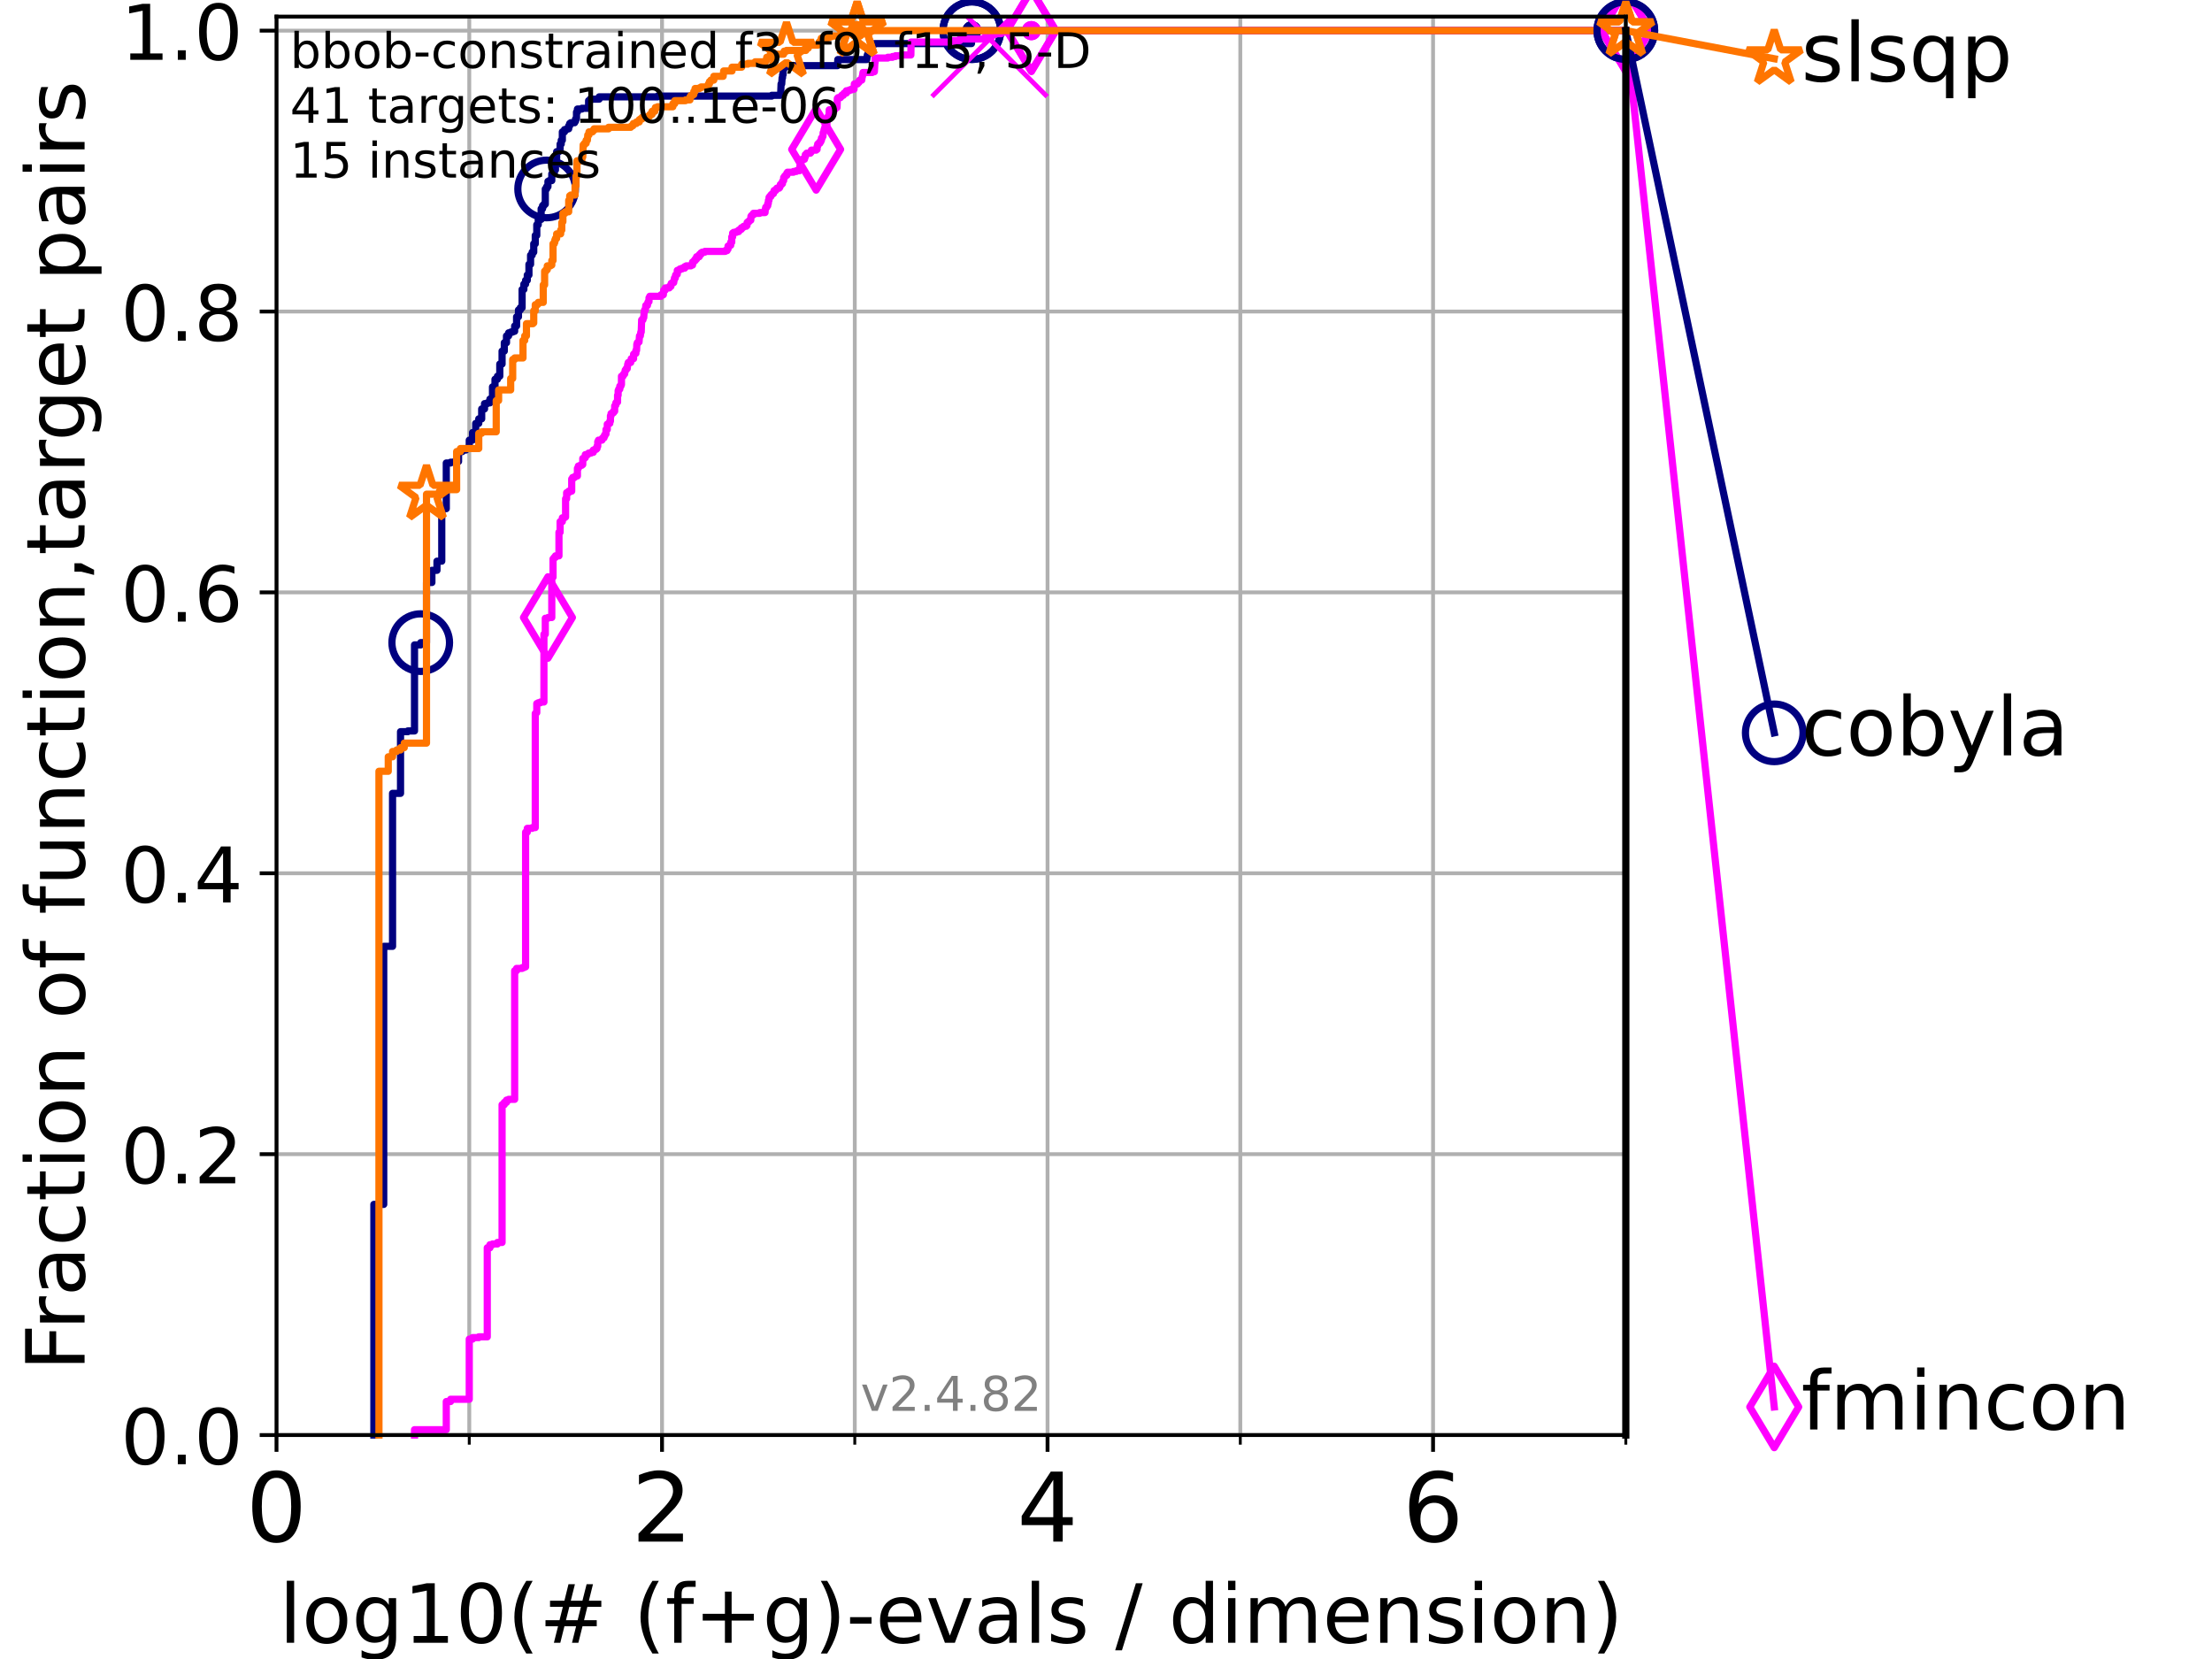 <?xml version="1.0" encoding="utf-8" standalone="no"?>
<!DOCTYPE svg PUBLIC "-//W3C//DTD SVG 1.1//EN"
  "http://www.w3.org/Graphics/SVG/1.1/DTD/svg11.dtd">
<!-- Created with matplotlib (https://matplotlib.org/) -->
<svg height="345.6pt" version="1.1" viewBox="0 0 460.8 345.6" width="460.8pt" xmlns="http://www.w3.org/2000/svg" xmlns:xlink="http://www.w3.org/1999/xlink">
 <defs>
  <style type="text/css">*{stroke-linecap:butt;stroke-linejoin:round;}</style>
 </defs>
 <g id="figure_1">
  <g id="patch_1">
   <path d="M 0 345.6 
L 460.8 345.6 
L 460.8 0 
L 0 0 
z
" style="fill:#ffffff;"/>
  </g>
  <g id="axes_1">
   <g id="patch_2">
    <path d="M 57.6 298.944 
L 338.688 298.944 
L 338.688 3.456 
L 57.6 3.456 
z
" style="fill:#ffffff;"/>
   </g>
   <g id="matplotlib.axis_1">
    <g id="xtick_1">
     <g id="line2d_1">
      <path clip-path="url(#pa1b8c98c62)" d="M 57.6 298.944 
L 57.6 3.456 
" style="fill:none;stroke:#b0b0b0;stroke-linecap:square;stroke-width:0.8;"/>
     </g>
     <g id="line2d_2">
      <defs>
       <path d="M 0 0 
L 0 3.5 
" id="m689a9af2c0" style="stroke:#000000;stroke-width:0.8;"/>
      </defs>
      <g>
       <use style="stroke:#000000;stroke-width:0.8;" x="57.6" xlink:href="#m689a9af2c0" y="298.944"/>
      </g>
     </g>
     <g id="text_1">
      <!-- 0 -->
      <g transform="translate(51.237 321.141)scale(0.2 -0.2)">
       <defs>
        <path d="M 31.781 66.406 
Q 24.172 66.406 20.328 58.906 
Q 16.5 51.422 16.5 36.375 
Q 16.5 21.391 20.328 13.891 
Q 24.172 6.391 31.781 6.391 
Q 39.453 6.391 43.281 13.891 
Q 47.125 21.391 47.125 36.375 
Q 47.125 51.422 43.281 58.906 
Q 39.453 66.406 31.781 66.406 
z
M 31.781 74.219 
Q 44.047 74.219 50.516 64.516 
Q 56.984 54.828 56.984 36.375 
Q 56.984 17.969 50.516 8.266 
Q 44.047 -1.422 31.781 -1.422 
Q 19.531 -1.422 13.062 8.266 
Q 6.594 17.969 6.594 36.375 
Q 6.594 54.828 13.062 64.516 
Q 19.531 74.219 31.781 74.219 
z
" id="DejaVuSans-48"/>
       </defs>
       <use xlink:href="#DejaVuSans-48"/>
      </g>
     </g>
    </g>
    <g id="xtick_2">
     <g id="line2d_3">
      <path clip-path="url(#pa1b8c98c62)" d="M 137.911 298.944 
L 137.911 3.456 
" style="fill:none;stroke:#b0b0b0;stroke-linecap:square;stroke-width:0.8;"/>
     </g>
     <g id="line2d_4">
      <g>
       <use style="stroke:#000000;stroke-width:0.8;" x="137.911" xlink:href="#m689a9af2c0" y="298.944"/>
      </g>
     </g>
     <g id="text_2">
      <!-- 2 -->
      <g transform="translate(131.548 321.141)scale(0.2 -0.2)">
       <defs>
        <path d="M 19.188 8.297 
L 53.609 8.297 
L 53.609 0 
L 7.328 0 
L 7.328 8.297 
Q 12.938 14.109 22.625 23.891 
Q 32.328 33.688 34.812 36.531 
Q 39.547 41.844 41.422 45.531 
Q 43.312 49.219 43.312 52.781 
Q 43.312 58.594 39.234 62.25 
Q 35.156 65.922 28.609 65.922 
Q 23.969 65.922 18.812 64.312 
Q 13.672 62.703 7.812 59.422 
L 7.812 69.391 
Q 13.766 71.781 18.938 73 
Q 24.125 74.219 28.422 74.219 
Q 39.75 74.219 46.484 68.547 
Q 53.219 62.891 53.219 53.422 
Q 53.219 48.922 51.531 44.891 
Q 49.859 40.875 45.406 35.406 
Q 44.188 33.984 37.641 27.219 
Q 31.109 20.453 19.188 8.297 
z
" id="DejaVuSans-50"/>
       </defs>
       <use xlink:href="#DejaVuSans-50"/>
      </g>
     </g>
    </g>
    <g id="xtick_3">
     <g id="line2d_5">
      <path clip-path="url(#pa1b8c98c62)" d="M 218.222 298.944 
L 218.222 3.456 
" style="fill:none;stroke:#b0b0b0;stroke-linecap:square;stroke-width:0.8;"/>
     </g>
     <g id="line2d_6">
      <g>
       <use style="stroke:#000000;stroke-width:0.8;" x="218.222" xlink:href="#m689a9af2c0" y="298.944"/>
      </g>
     </g>
     <g id="text_3">
      <!-- 4 -->
      <g transform="translate(211.859 321.141)scale(0.2 -0.2)">
       <defs>
        <path d="M 37.797 64.312 
L 12.891 25.391 
L 37.797 25.391 
z
M 35.203 72.906 
L 47.609 72.906 
L 47.609 25.391 
L 58.016 25.391 
L 58.016 17.188 
L 47.609 17.188 
L 47.609 0 
L 37.797 0 
L 37.797 17.188 
L 4.891 17.188 
L 4.891 26.703 
z
" id="DejaVuSans-52"/>
       </defs>
       <use xlink:href="#DejaVuSans-52"/>
      </g>
     </g>
    </g>
    <g id="xtick_4">
     <g id="line2d_7">
      <path clip-path="url(#pa1b8c98c62)" d="M 298.533 298.944 
L 298.533 3.456 
" style="fill:none;stroke:#b0b0b0;stroke-linecap:square;stroke-width:0.8;"/>
     </g>
     <g id="line2d_8">
      <g>
       <use style="stroke:#000000;stroke-width:0.8;" x="298.533" xlink:href="#m689a9af2c0" y="298.944"/>
      </g>
     </g>
     <g id="text_4">
      <!-- 6 -->
      <g transform="translate(292.17 321.141)scale(0.2 -0.2)">
       <defs>
        <path d="M 33.016 40.375 
Q 26.375 40.375 22.484 35.828 
Q 18.609 31.297 18.609 23.391 
Q 18.609 15.531 22.484 10.953 
Q 26.375 6.391 33.016 6.391 
Q 39.656 6.391 43.531 10.953 
Q 47.406 15.531 47.406 23.391 
Q 47.406 31.297 43.531 35.828 
Q 39.656 40.375 33.016 40.375 
z
M 52.594 71.297 
L 52.594 62.312 
Q 48.875 64.062 45.094 64.984 
Q 41.312 65.922 37.594 65.922 
Q 27.828 65.922 22.672 59.328 
Q 17.531 52.734 16.797 39.406 
Q 19.672 43.656 24.016 45.922 
Q 28.375 48.188 33.594 48.188 
Q 44.578 48.188 50.953 41.516 
Q 57.328 34.859 57.328 23.391 
Q 57.328 12.156 50.688 5.359 
Q 44.047 -1.422 33.016 -1.422 
Q 20.359 -1.422 13.672 8.266 
Q 6.984 17.969 6.984 36.375 
Q 6.984 53.656 15.188 63.938 
Q 23.391 74.219 37.203 74.219 
Q 40.922 74.219 44.703 73.484 
Q 48.484 72.75 52.594 71.297 
z
" id="DejaVuSans-54"/>
       </defs>
       <use xlink:href="#DejaVuSans-54"/>
      </g>
     </g>
    </g>
    <g id="xtick_5">
     <g id="line2d_9">
      <path clip-path="url(#pa1b8c98c62)" d="M 97.755 298.944 
L 97.755 3.456 
" style="fill:none;stroke:#b0b0b0;stroke-linecap:square;stroke-width:0.8;"/>
     </g>
     <g id="line2d_10">
      <defs>
       <path d="M 0 0 
L 0 2 
" id="m9bc2a22c1f" style="stroke:#000000;stroke-width:0.6;"/>
      </defs>
      <g>
       <use style="stroke:#000000;stroke-width:0.6;" x="97.755" xlink:href="#m9bc2a22c1f" y="298.944"/>
      </g>
     </g>
    </g>
    <g id="xtick_6">
     <g id="line2d_11">
      <path clip-path="url(#pa1b8c98c62)" d="M 178.066 298.944 
L 178.066 3.456 
" style="fill:none;stroke:#b0b0b0;stroke-linecap:square;stroke-width:0.8;"/>
     </g>
     <g id="line2d_12">
      <g>
       <use style="stroke:#000000;stroke-width:0.6;" x="178.066" xlink:href="#m9bc2a22c1f" y="298.944"/>
      </g>
     </g>
    </g>
    <g id="xtick_7">
     <g id="line2d_13">
      <path clip-path="url(#pa1b8c98c62)" d="M 258.377 298.944 
L 258.377 3.456 
" style="fill:none;stroke:#b0b0b0;stroke-linecap:square;stroke-width:0.8;"/>
     </g>
     <g id="line2d_14">
      <g>
       <use style="stroke:#000000;stroke-width:0.6;" x="258.377" xlink:href="#m9bc2a22c1f" y="298.944"/>
      </g>
     </g>
    </g>
    <g id="xtick_8">
     <g id="line2d_15">
      <path clip-path="url(#pa1b8c98c62)" d="M 338.688 298.944 
L 338.688 3.456 
" style="fill:none;stroke:#b0b0b0;stroke-linecap:square;stroke-width:0.8;"/>
     </g>
     <g id="line2d_16">
      <g>
       <use style="stroke:#000000;stroke-width:0.6;" x="338.688" xlink:href="#m9bc2a22c1f" y="298.944"/>
      </g>
     </g>
    </g>
    <g id="text_5">
     <!-- log10(# (f+g)-evals / dimension) -->
     <g transform="translate(58.145 342.218)scale(0.17 -0.17)">
      <defs>
       <path d="M 9.422 75.984 
L 18.406 75.984 
L 18.406 0 
L 9.422 0 
z
" id="DejaVuSans-108"/>
       <path d="M 30.609 48.391 
Q 23.391 48.391 19.188 42.75 
Q 14.984 37.109 14.984 27.297 
Q 14.984 17.484 19.156 11.844 
Q 23.344 6.203 30.609 6.203 
Q 37.797 6.203 41.984 11.859 
Q 46.188 17.531 46.188 27.297 
Q 46.188 37.016 41.984 42.703 
Q 37.797 48.391 30.609 48.391 
z
M 30.609 56 
Q 42.328 56 49.016 48.375 
Q 55.719 40.766 55.719 27.297 
Q 55.719 13.875 49.016 6.219 
Q 42.328 -1.422 30.609 -1.422 
Q 18.844 -1.422 12.172 6.219 
Q 5.516 13.875 5.516 27.297 
Q 5.516 40.766 12.172 48.375 
Q 18.844 56 30.609 56 
z
" id="DejaVuSans-111"/>
       <path d="M 45.406 27.984 
Q 45.406 37.75 41.375 43.109 
Q 37.359 48.484 30.078 48.484 
Q 22.859 48.484 18.828 43.109 
Q 14.797 37.75 14.797 27.984 
Q 14.797 18.266 18.828 12.891 
Q 22.859 7.516 30.078 7.516 
Q 37.359 7.516 41.375 12.891 
Q 45.406 18.266 45.406 27.984 
z
M 54.391 6.781 
Q 54.391 -7.172 48.188 -13.984 
Q 42 -20.797 29.203 -20.797 
Q 24.469 -20.797 20.266 -20.094 
Q 16.062 -19.391 12.109 -17.922 
L 12.109 -9.188 
Q 16.062 -11.328 19.922 -12.344 
Q 23.781 -13.375 27.781 -13.375 
Q 36.625 -13.375 41.016 -8.766 
Q 45.406 -4.156 45.406 5.172 
L 45.406 9.625 
Q 42.625 4.781 38.281 2.391 
Q 33.938 0 27.875 0 
Q 17.828 0 11.672 7.656 
Q 5.516 15.328 5.516 27.984 
Q 5.516 40.672 11.672 48.328 
Q 17.828 56 27.875 56 
Q 33.938 56 38.281 53.609 
Q 42.625 51.219 45.406 46.391 
L 45.406 54.688 
L 54.391 54.688 
z
" id="DejaVuSans-103"/>
       <path d="M 12.406 8.297 
L 28.516 8.297 
L 28.516 63.922 
L 10.984 60.406 
L 10.984 69.391 
L 28.422 72.906 
L 38.281 72.906 
L 38.281 8.297 
L 54.391 8.297 
L 54.391 0 
L 12.406 0 
z
" id="DejaVuSans-49"/>
       <path d="M 31 75.875 
Q 24.469 64.656 21.281 53.656 
Q 18.109 42.672 18.109 31.391 
Q 18.109 20.125 21.312 9.062 
Q 24.516 -2 31 -13.188 
L 23.188 -13.188 
Q 15.875 -1.703 12.234 9.375 
Q 8.594 20.453 8.594 31.391 
Q 8.594 42.281 12.203 53.312 
Q 15.828 64.359 23.188 75.875 
z
" id="DejaVuSans-40"/>
       <path d="M 51.125 44 
L 36.922 44 
L 32.812 27.688 
L 47.125 27.688 
z
M 43.797 71.781 
L 38.719 51.516 
L 52.984 51.516 
L 58.109 71.781 
L 65.922 71.781 
L 60.891 51.516 
L 76.125 51.516 
L 76.125 44 
L 58.984 44 
L 54.984 27.688 
L 70.516 27.688 
L 70.516 20.219 
L 53.078 20.219 
L 48 0 
L 40.188 0 
L 45.219 20.219 
L 30.906 20.219 
L 25.875 0 
L 18.016 0 
L 23.094 20.219 
L 7.719 20.219 
L 7.719 27.688 
L 24.906 27.688 
L 29 44 
L 13.281 44 
L 13.281 51.516 
L 30.906 51.516 
L 35.891 71.781 
z
" id="DejaVuSans-35"/>
       <path id="DejaVuSans-32"/>
       <path d="M 37.109 75.984 
L 37.109 68.5 
L 28.516 68.5 
Q 23.688 68.5 21.797 66.547 
Q 19.922 64.594 19.922 59.516 
L 19.922 54.688 
L 34.719 54.688 
L 34.719 47.703 
L 19.922 47.703 
L 19.922 0 
L 10.891 0 
L 10.891 47.703 
L 2.297 47.703 
L 2.297 54.688 
L 10.891 54.688 
L 10.891 58.5 
Q 10.891 67.625 15.141 71.797 
Q 19.391 75.984 28.609 75.984 
z
" id="DejaVuSans-102"/>
       <path d="M 46 62.703 
L 46 35.5 
L 73.188 35.5 
L 73.188 27.203 
L 46 27.203 
L 46 0 
L 37.797 0 
L 37.797 27.203 
L 10.594 27.203 
L 10.594 35.5 
L 37.797 35.5 
L 37.797 62.703 
z
" id="DejaVuSans-43"/>
       <path d="M 8.016 75.875 
L 15.828 75.875 
Q 23.141 64.359 26.781 53.312 
Q 30.422 42.281 30.422 31.391 
Q 30.422 20.453 26.781 9.375 
Q 23.141 -1.703 15.828 -13.188 
L 8.016 -13.188 
Q 14.5 -2 17.703 9.062 
Q 20.906 20.125 20.906 31.391 
Q 20.906 42.672 17.703 53.656 
Q 14.5 64.656 8.016 75.875 
z
" id="DejaVuSans-41"/>
       <path d="M 4.891 31.391 
L 31.203 31.391 
L 31.203 23.391 
L 4.891 23.391 
z
" id="DejaVuSans-45"/>
       <path d="M 56.203 29.594 
L 56.203 25.203 
L 14.891 25.203 
Q 15.484 15.922 20.484 11.062 
Q 25.484 6.203 34.422 6.203 
Q 39.594 6.203 44.453 7.469 
Q 49.312 8.734 54.109 11.281 
L 54.109 2.781 
Q 49.266 0.734 44.188 -0.344 
Q 39.109 -1.422 33.891 -1.422 
Q 20.797 -1.422 13.156 6.188 
Q 5.516 13.812 5.516 26.812 
Q 5.516 40.234 12.766 48.109 
Q 20.016 56 32.328 56 
Q 43.359 56 49.781 48.891 
Q 56.203 41.797 56.203 29.594 
z
M 47.219 32.234 
Q 47.125 39.594 43.094 43.984 
Q 39.062 48.391 32.422 48.391 
Q 24.906 48.391 20.391 44.141 
Q 15.875 39.891 15.188 32.172 
z
" id="DejaVuSans-101"/>
       <path d="M 2.984 54.688 
L 12.5 54.688 
L 29.594 8.797 
L 46.688 54.688 
L 56.203 54.688 
L 35.688 0 
L 23.484 0 
z
" id="DejaVuSans-118"/>
       <path d="M 34.281 27.484 
Q 23.391 27.484 19.188 25 
Q 14.984 22.516 14.984 16.5 
Q 14.984 11.719 18.141 8.906 
Q 21.297 6.109 26.703 6.109 
Q 34.188 6.109 38.703 11.406 
Q 43.219 16.703 43.219 25.484 
L 43.219 27.484 
z
M 52.203 31.203 
L 52.203 0 
L 43.219 0 
L 43.219 8.297 
Q 40.141 3.328 35.547 0.953 
Q 30.953 -1.422 24.312 -1.422 
Q 15.922 -1.422 10.953 3.297 
Q 6 8.016 6 15.922 
Q 6 25.141 12.172 29.828 
Q 18.359 34.516 30.609 34.516 
L 43.219 34.516 
L 43.219 35.406 
Q 43.219 41.609 39.141 45 
Q 35.062 48.391 27.688 48.391 
Q 23 48.391 18.547 47.266 
Q 14.109 46.141 10.016 43.891 
L 10.016 52.203 
Q 14.938 54.109 19.578 55.047 
Q 24.219 56 28.609 56 
Q 40.484 56 46.344 49.844 
Q 52.203 43.703 52.203 31.203 
z
" id="DejaVuSans-97"/>
       <path d="M 44.281 53.078 
L 44.281 44.578 
Q 40.484 46.531 36.375 47.5 
Q 32.281 48.484 27.875 48.484 
Q 21.188 48.484 17.844 46.438 
Q 14.5 44.391 14.5 40.281 
Q 14.5 37.156 16.891 35.375 
Q 19.281 33.594 26.516 31.984 
L 29.594 31.297 
Q 39.156 29.25 43.188 25.516 
Q 47.219 21.781 47.219 15.094 
Q 47.219 7.469 41.188 3.016 
Q 35.156 -1.422 24.609 -1.422 
Q 20.219 -1.422 15.453 -0.562 
Q 10.688 0.297 5.422 2 
L 5.422 11.281 
Q 10.406 8.688 15.234 7.391 
Q 20.062 6.109 24.812 6.109 
Q 31.156 6.109 34.562 8.281 
Q 37.984 10.453 37.984 14.406 
Q 37.984 18.062 35.516 20.016 
Q 33.062 21.969 24.703 23.781 
L 21.578 24.516 
Q 13.234 26.266 9.516 29.906 
Q 5.812 33.547 5.812 39.891 
Q 5.812 47.609 11.281 51.797 
Q 16.75 56 26.812 56 
Q 31.781 56 36.172 55.266 
Q 40.578 54.547 44.281 53.078 
z
" id="DejaVuSans-115"/>
       <path d="M 25.391 72.906 
L 33.688 72.906 
L 8.297 -9.281 
L 0 -9.281 
z
" id="DejaVuSans-47"/>
       <path d="M 45.406 46.391 
L 45.406 75.984 
L 54.391 75.984 
L 54.391 0 
L 45.406 0 
L 45.406 8.203 
Q 42.578 3.328 38.25 0.953 
Q 33.938 -1.422 27.875 -1.422 
Q 17.969 -1.422 11.734 6.484 
Q 5.516 14.406 5.516 27.297 
Q 5.516 40.188 11.734 48.094 
Q 17.969 56 27.875 56 
Q 33.938 56 38.25 53.625 
Q 42.578 51.266 45.406 46.391 
z
M 14.797 27.297 
Q 14.797 17.391 18.875 11.75 
Q 22.953 6.109 30.078 6.109 
Q 37.203 6.109 41.297 11.75 
Q 45.406 17.391 45.406 27.297 
Q 45.406 37.203 41.297 42.844 
Q 37.203 48.484 30.078 48.484 
Q 22.953 48.484 18.875 42.844 
Q 14.797 37.203 14.797 27.297 
z
" id="DejaVuSans-100"/>
       <path d="M 9.422 54.688 
L 18.406 54.688 
L 18.406 0 
L 9.422 0 
z
M 9.422 75.984 
L 18.406 75.984 
L 18.406 64.594 
L 9.422 64.594 
z
" id="DejaVuSans-105"/>
       <path d="M 52 44.188 
Q 55.375 50.25 60.062 53.125 
Q 64.75 56 71.094 56 
Q 79.641 56 84.281 50.016 
Q 88.922 44.047 88.922 33.016 
L 88.922 0 
L 79.891 0 
L 79.891 32.719 
Q 79.891 40.578 77.094 44.375 
Q 74.312 48.188 68.609 48.188 
Q 61.625 48.188 57.562 43.547 
Q 53.516 38.922 53.516 30.906 
L 53.516 0 
L 44.484 0 
L 44.484 32.719 
Q 44.484 40.625 41.703 44.406 
Q 38.922 48.188 33.109 48.188 
Q 26.219 48.188 22.156 43.531 
Q 18.109 38.875 18.109 30.906 
L 18.109 0 
L 9.078 0 
L 9.078 54.688 
L 18.109 54.688 
L 18.109 46.188 
Q 21.188 51.219 25.484 53.609 
Q 29.781 56 35.688 56 
Q 41.656 56 45.828 52.969 
Q 50 49.953 52 44.188 
z
" id="DejaVuSans-109"/>
       <path d="M 54.891 33.016 
L 54.891 0 
L 45.906 0 
L 45.906 32.719 
Q 45.906 40.484 42.875 44.328 
Q 39.844 48.188 33.797 48.188 
Q 26.516 48.188 22.312 43.547 
Q 18.109 38.922 18.109 30.906 
L 18.109 0 
L 9.078 0 
L 9.078 54.688 
L 18.109 54.688 
L 18.109 46.188 
Q 21.344 51.125 25.703 53.562 
Q 30.078 56 35.797 56 
Q 45.219 56 50.047 50.172 
Q 54.891 44.344 54.891 33.016 
z
" id="DejaVuSans-110"/>
      </defs>
      <use xlink:href="#DejaVuSans-108"/>
      <use x="27.783" xlink:href="#DejaVuSans-111"/>
      <use x="88.965" xlink:href="#DejaVuSans-103"/>
      <use x="152.441" xlink:href="#DejaVuSans-49"/>
      <use x="216.064" xlink:href="#DejaVuSans-48"/>
      <use x="279.688" xlink:href="#DejaVuSans-40"/>
      <use x="318.701" xlink:href="#DejaVuSans-35"/>
      <use x="402.49" xlink:href="#DejaVuSans-32"/>
      <use x="434.277" xlink:href="#DejaVuSans-40"/>
      <use x="473.291" xlink:href="#DejaVuSans-102"/>
      <use x="508.496" xlink:href="#DejaVuSans-43"/>
      <use x="592.285" xlink:href="#DejaVuSans-103"/>
      <use x="655.762" xlink:href="#DejaVuSans-41"/>
      <use x="694.775" xlink:href="#DejaVuSans-45"/>
      <use x="730.859" xlink:href="#DejaVuSans-101"/>
      <use x="792.383" xlink:href="#DejaVuSans-118"/>
      <use x="851.562" xlink:href="#DejaVuSans-97"/>
      <use x="912.842" xlink:href="#DejaVuSans-108"/>
      <use x="940.625" xlink:href="#DejaVuSans-115"/>
      <use x="992.725" xlink:href="#DejaVuSans-32"/>
      <use x="1024.512" xlink:href="#DejaVuSans-47"/>
      <use x="1058.203" xlink:href="#DejaVuSans-32"/>
      <use x="1089.99" xlink:href="#DejaVuSans-100"/>
      <use x="1153.467" xlink:href="#DejaVuSans-105"/>
      <use x="1181.25" xlink:href="#DejaVuSans-109"/>
      <use x="1278.662" xlink:href="#DejaVuSans-101"/>
      <use x="1340.186" xlink:href="#DejaVuSans-110"/>
      <use x="1403.564" xlink:href="#DejaVuSans-115"/>
      <use x="1455.664" xlink:href="#DejaVuSans-105"/>
      <use x="1483.447" xlink:href="#DejaVuSans-111"/>
      <use x="1544.629" xlink:href="#DejaVuSans-110"/>
      <use x="1608.008" xlink:href="#DejaVuSans-41"/>
     </g>
    </g>
   </g>
   <g id="matplotlib.axis_2">
    <g id="ytick_1">
     <g id="line2d_17">
      <path clip-path="url(#pa1b8c98c62)" d="M 57.6 298.944 
L 338.688 298.944 
" style="fill:none;stroke:#b0b0b0;stroke-linecap:square;stroke-width:0.8;"/>
     </g>
     <g id="line2d_18">
      <defs>
       <path d="M 0 0 
L -3.5 0 
" id="me014e6a0f8" style="stroke:#000000;stroke-width:0.8;"/>
      </defs>
      <g>
       <use style="stroke:#000000;stroke-width:0.8;" x="57.6" xlink:href="#me014e6a0f8" y="298.944"/>
      </g>
     </g>
     <g id="text_6">
      <!-- 0.0 -->
      <g transform="translate(25.155 305.023)scale(0.16 -0.16)">
       <defs>
        <path d="M 10.688 12.406 
L 21 12.406 
L 21 0 
L 10.688 0 
z
" id="DejaVuSans-46"/>
       </defs>
       <use xlink:href="#DejaVuSans-48"/>
       <use x="63.623" xlink:href="#DejaVuSans-46"/>
       <use x="95.41" xlink:href="#DejaVuSans-48"/>
      </g>
     </g>
    </g>
    <g id="ytick_2">
     <g id="line2d_19">
      <path clip-path="url(#pa1b8c98c62)" d="M 57.6 240.432 
L 338.688 240.432 
" style="fill:none;stroke:#b0b0b0;stroke-linecap:square;stroke-width:0.8;"/>
     </g>
     <g id="line2d_20">
      <g>
       <use style="stroke:#000000;stroke-width:0.8;" x="57.6" xlink:href="#me014e6a0f8" y="240.432"/>
      </g>
     </g>
     <g id="text_7">
      <!-- 0.2 -->
      <g transform="translate(25.155 246.51)scale(0.16 -0.16)">
       <use xlink:href="#DejaVuSans-48"/>
       <use x="63.623" xlink:href="#DejaVuSans-46"/>
       <use x="95.41" xlink:href="#DejaVuSans-50"/>
      </g>
     </g>
    </g>
    <g id="ytick_3">
     <g id="line2d_21">
      <path clip-path="url(#pa1b8c98c62)" d="M 57.6 181.919 
L 338.688 181.919 
" style="fill:none;stroke:#b0b0b0;stroke-linecap:square;stroke-width:0.8;"/>
     </g>
     <g id="line2d_22">
      <g>
       <use style="stroke:#000000;stroke-width:0.8;" x="57.6" xlink:href="#me014e6a0f8" y="181.919"/>
      </g>
     </g>
     <g id="text_8">
      <!-- 0.4 -->
      <g transform="translate(25.155 187.998)scale(0.16 -0.16)">
       <use xlink:href="#DejaVuSans-48"/>
       <use x="63.623" xlink:href="#DejaVuSans-46"/>
       <use x="95.41" xlink:href="#DejaVuSans-52"/>
      </g>
     </g>
    </g>
    <g id="ytick_4">
     <g id="line2d_23">
      <path clip-path="url(#pa1b8c98c62)" d="M 57.6 123.407 
L 338.688 123.407 
" style="fill:none;stroke:#b0b0b0;stroke-linecap:square;stroke-width:0.8;"/>
     </g>
     <g id="line2d_24">
      <g>
       <use style="stroke:#000000;stroke-width:0.8;" x="57.6" xlink:href="#me014e6a0f8" y="123.407"/>
      </g>
     </g>
     <g id="text_9">
      <!-- 0.6 -->
      <g transform="translate(25.155 129.485)scale(0.16 -0.16)">
       <use xlink:href="#DejaVuSans-48"/>
       <use x="63.623" xlink:href="#DejaVuSans-46"/>
       <use x="95.41" xlink:href="#DejaVuSans-54"/>
      </g>
     </g>
    </g>
    <g id="ytick_5">
     <g id="line2d_25">
      <path clip-path="url(#pa1b8c98c62)" d="M 57.6 64.894 
L 338.688 64.894 
" style="fill:none;stroke:#b0b0b0;stroke-linecap:square;stroke-width:0.8;"/>
     </g>
     <g id="line2d_26">
      <g>
       <use style="stroke:#000000;stroke-width:0.8;" x="57.6" xlink:href="#me014e6a0f8" y="64.894"/>
      </g>
     </g>
     <g id="text_10">
      <!-- 0.8 -->
      <g transform="translate(25.155 70.973)scale(0.16 -0.16)">
       <defs>
        <path d="M 31.781 34.625 
Q 24.75 34.625 20.719 30.859 
Q 16.703 27.094 16.703 20.516 
Q 16.703 13.922 20.719 10.156 
Q 24.75 6.391 31.781 6.391 
Q 38.812 6.391 42.859 10.172 
Q 46.922 13.969 46.922 20.516 
Q 46.922 27.094 42.891 30.859 
Q 38.875 34.625 31.781 34.625 
z
M 21.922 38.812 
Q 15.578 40.375 12.031 44.719 
Q 8.5 49.078 8.5 55.328 
Q 8.5 64.062 14.719 69.141 
Q 20.953 74.219 31.781 74.219 
Q 42.672 74.219 48.875 69.141 
Q 55.078 64.062 55.078 55.328 
Q 55.078 49.078 51.531 44.719 
Q 48 40.375 41.703 38.812 
Q 48.828 37.156 52.797 32.312 
Q 56.781 27.484 56.781 20.516 
Q 56.781 9.906 50.312 4.234 
Q 43.844 -1.422 31.781 -1.422 
Q 19.734 -1.422 13.25 4.234 
Q 6.781 9.906 6.781 20.516 
Q 6.781 27.484 10.781 32.312 
Q 14.797 37.156 21.922 38.812 
z
M 18.312 54.391 
Q 18.312 48.734 21.844 45.562 
Q 25.391 42.391 31.781 42.391 
Q 38.141 42.391 41.719 45.562 
Q 45.312 48.734 45.312 54.391 
Q 45.312 60.062 41.719 63.234 
Q 38.141 66.406 31.781 66.406 
Q 25.391 66.406 21.844 63.234 
Q 18.312 60.062 18.312 54.391 
z
" id="DejaVuSans-56"/>
       </defs>
       <use xlink:href="#DejaVuSans-48"/>
       <use x="63.623" xlink:href="#DejaVuSans-46"/>
       <use x="95.41" xlink:href="#DejaVuSans-56"/>
      </g>
     </g>
    </g>
    <g id="ytick_6">
     <g id="line2d_27">
      <path clip-path="url(#pa1b8c98c62)" d="M 57.6 6.382 
L 338.688 6.382 
" style="fill:none;stroke:#b0b0b0;stroke-linecap:square;stroke-width:0.8;"/>
     </g>
     <g id="line2d_28">
      <g>
       <use style="stroke:#000000;stroke-width:0.8;" x="57.6" xlink:href="#me014e6a0f8" y="6.382"/>
      </g>
     </g>
     <g id="text_11">
      <!-- 1.0 -->
      <g transform="translate(25.155 12.46)scale(0.16 -0.16)">
       <use xlink:href="#DejaVuSans-49"/>
       <use x="63.623" xlink:href="#DejaVuSans-46"/>
       <use x="95.41" xlink:href="#DejaVuSans-48"/>
      </g>
     </g>
    </g>
    <g id="text_12">
     <!-- Fraction of function,target pairs -->
     <g transform="translate(17.62 285.585)rotate(-90)scale(0.17 -0.17)">
      <defs>
       <path d="M 9.812 72.906 
L 51.703 72.906 
L 51.703 64.594 
L 19.672 64.594 
L 19.672 43.109 
L 48.578 43.109 
L 48.578 34.812 
L 19.672 34.812 
L 19.672 0 
L 9.812 0 
z
" id="DejaVuSans-70"/>
       <path d="M 41.109 46.297 
Q 39.594 47.172 37.812 47.578 
Q 36.031 48 33.891 48 
Q 26.266 48 22.188 43.047 
Q 18.109 38.094 18.109 28.812 
L 18.109 0 
L 9.078 0 
L 9.078 54.688 
L 18.109 54.688 
L 18.109 46.188 
Q 20.953 51.172 25.484 53.578 
Q 30.031 56 36.531 56 
Q 37.453 56 38.578 55.875 
Q 39.703 55.766 41.062 55.516 
z
" id="DejaVuSans-114"/>
       <path d="M 48.781 52.594 
L 48.781 44.188 
Q 44.969 46.297 41.141 47.344 
Q 37.312 48.391 33.406 48.391 
Q 24.656 48.391 19.812 42.844 
Q 14.984 37.312 14.984 27.297 
Q 14.984 17.281 19.812 11.734 
Q 24.656 6.203 33.406 6.203 
Q 37.312 6.203 41.141 7.25 
Q 44.969 8.297 48.781 10.406 
L 48.781 2.094 
Q 45.016 0.344 40.984 -0.531 
Q 36.969 -1.422 32.422 -1.422 
Q 20.062 -1.422 12.781 6.344 
Q 5.516 14.109 5.516 27.297 
Q 5.516 40.672 12.859 48.328 
Q 20.219 56 33.016 56 
Q 37.156 56 41.109 55.141 
Q 45.062 54.297 48.781 52.594 
z
" id="DejaVuSans-99"/>
       <path d="M 18.312 70.219 
L 18.312 54.688 
L 36.812 54.688 
L 36.812 47.703 
L 18.312 47.703 
L 18.312 18.016 
Q 18.312 11.328 20.141 9.422 
Q 21.969 7.516 27.594 7.516 
L 36.812 7.516 
L 36.812 0 
L 27.594 0 
Q 17.188 0 13.234 3.875 
Q 9.281 7.766 9.281 18.016 
L 9.281 47.703 
L 2.688 47.703 
L 2.688 54.688 
L 9.281 54.688 
L 9.281 70.219 
z
" id="DejaVuSans-116"/>
       <path d="M 8.5 21.578 
L 8.5 54.688 
L 17.484 54.688 
L 17.484 21.922 
Q 17.484 14.156 20.5 10.266 
Q 23.531 6.391 29.594 6.391 
Q 36.859 6.391 41.078 11.031 
Q 45.312 15.672 45.312 23.688 
L 45.312 54.688 
L 54.297 54.688 
L 54.297 0 
L 45.312 0 
L 45.312 8.406 
Q 42.047 3.422 37.719 1 
Q 33.406 -1.422 27.688 -1.422 
Q 18.266 -1.422 13.375 4.438 
Q 8.5 10.297 8.5 21.578 
z
M 31.109 56 
z
" id="DejaVuSans-117"/>
       <path d="M 11.719 12.406 
L 22.016 12.406 
L 22.016 4 
L 14.016 -11.625 
L 7.719 -11.625 
L 11.719 4 
z
" id="DejaVuSans-44"/>
       <path d="M 18.109 8.203 
L 18.109 -20.797 
L 9.078 -20.797 
L 9.078 54.688 
L 18.109 54.688 
L 18.109 46.391 
Q 20.953 51.266 25.266 53.625 
Q 29.594 56 35.594 56 
Q 45.562 56 51.781 48.094 
Q 58.016 40.188 58.016 27.297 
Q 58.016 14.406 51.781 6.484 
Q 45.562 -1.422 35.594 -1.422 
Q 29.594 -1.422 25.266 0.953 
Q 20.953 3.328 18.109 8.203 
z
M 48.688 27.297 
Q 48.688 37.203 44.609 42.844 
Q 40.531 48.484 33.406 48.484 
Q 26.266 48.484 22.188 42.844 
Q 18.109 37.203 18.109 27.297 
Q 18.109 17.391 22.188 11.75 
Q 26.266 6.109 33.406 6.109 
Q 40.531 6.109 44.609 11.75 
Q 48.688 17.391 48.688 27.297 
z
" id="DejaVuSans-112"/>
      </defs>
      <use xlink:href="#DejaVuSans-70"/>
      <use x="50.27" xlink:href="#DejaVuSans-114"/>
      <use x="91.383" xlink:href="#DejaVuSans-97"/>
      <use x="152.662" xlink:href="#DejaVuSans-99"/>
      <use x="207.643" xlink:href="#DejaVuSans-116"/>
      <use x="246.852" xlink:href="#DejaVuSans-105"/>
      <use x="274.635" xlink:href="#DejaVuSans-111"/>
      <use x="335.816" xlink:href="#DejaVuSans-110"/>
      <use x="399.195" xlink:href="#DejaVuSans-32"/>
      <use x="430.982" xlink:href="#DejaVuSans-111"/>
      <use x="492.164" xlink:href="#DejaVuSans-102"/>
      <use x="527.369" xlink:href="#DejaVuSans-32"/>
      <use x="559.156" xlink:href="#DejaVuSans-102"/>
      <use x="594.361" xlink:href="#DejaVuSans-117"/>
      <use x="657.74" xlink:href="#DejaVuSans-110"/>
      <use x="721.119" xlink:href="#DejaVuSans-99"/>
      <use x="776.1" xlink:href="#DejaVuSans-116"/>
      <use x="815.309" xlink:href="#DejaVuSans-105"/>
      <use x="843.092" xlink:href="#DejaVuSans-111"/>
      <use x="904.273" xlink:href="#DejaVuSans-110"/>
      <use x="967.652" xlink:href="#DejaVuSans-44"/>
      <use x="999.439" xlink:href="#DejaVuSans-116"/>
      <use x="1038.648" xlink:href="#DejaVuSans-97"/>
      <use x="1099.928" xlink:href="#DejaVuSans-114"/>
      <use x="1139.291" xlink:href="#DejaVuSans-103"/>
      <use x="1202.768" xlink:href="#DejaVuSans-101"/>
      <use x="1264.291" xlink:href="#DejaVuSans-116"/>
      <use x="1303.5" xlink:href="#DejaVuSans-32"/>
      <use x="1335.287" xlink:href="#DejaVuSans-112"/>
      <use x="1398.764" xlink:href="#DejaVuSans-97"/>
      <use x="1460.043" xlink:href="#DejaVuSans-105"/>
      <use x="1487.826" xlink:href="#DejaVuSans-114"/>
      <use x="1528.939" xlink:href="#DejaVuSans-115"/>
     </g>
    </g>
   </g>
   <g id="line2d_29">
    <defs>
     <path d="M 0 1.5 
C 0.398 1.5 0.779 1.342 1.061 1.061 
C 1.342 0.779 1.5 0.398 1.5 0 
C 1.5 -0.398 1.342 -0.779 1.061 -1.061 
C 0.779 -1.342 0.398 -1.5 0 -1.5 
C -0.398 -1.5 -0.779 -1.342 -1.061 -1.061 
C -1.342 -0.779 -1.5 -0.398 -1.5 0 
C -1.5 0.398 -1.342 0.779 -1.061 1.061 
C -0.779 1.342 -0.398 1.5 0 1.5 
z
" id="m3bfcf3f875" style="stroke:#000080;"/>
    </defs>
    <g>
     <use style="fill:#000080;stroke:#000080;" x="202.453" xlink:href="#m3bfcf3f875" y="6.382"/>
     <use style="fill:#000080;stroke:#000080;" x="202.453" xlink:href="#m3bfcf3f875" y="6.382"/>
    </g>
   </g>
   <g id="line2d_30">
    <path d="M 77.885 298.944 
L 77.885 250.897 
L 79.939 250.897 
L 79.939 197.142 
L 81.776 197.142 
L 81.776 165.269 
L 83.438 165.269 
L 83.438 152.425 
L 84.956 152.425 
L 84.956 152.266 
L 86.351 152.266 
L 86.351 134.348 
L 87.644 134.348 
L 87.644 133.872 
L 88.847 133.872 
L 88.847 121.345 
L 89.973 121.345 
L 89.973 118.808 
L 91.03 118.808 
L 91.03 116.905 
L 92.027 116.905 
L 92.027 105.964 
L 92.969 105.964 
L 92.969 96.45 
L 93.864 96.45 
L 93.864 96.291 
L 94.715 96.291 
L 94.715 96.132 
L 95.526 96.132 
L 95.526 94.071 
L 96.301 94.071 
L 96.301 93.754 
L 97.044 93.754 
L 97.044 93.437 
L 97.755 93.437 
L 97.755 91.692 
L 98.439 91.692 
L 98.439 90.107 
L 99.098 90.107 
L 99.098 88.204 
L 99.732 88.204 
L 99.732 87.253 
L 100.344 87.253 
L 100.344 85.191 
L 100.935 85.191 
L 100.935 84.081 
L 101.507 84.081 
L 101.507 83.923 
L 102.06 83.923 
L 102.06 83.13 
L 102.597 83.13 
L 102.597 80.593 
L 103.118 80.593 
L 103.118 79.007 
L 103.623 79.007 
L 103.623 78.373 
L 104.115 78.373 
L 104.115 75.835 
L 104.592 75.835 
L 104.592 73.14 
L 105.057 73.14 
L 105.057 71.395 
L 105.51 71.395 
L 105.51 69.968 
L 105.952 69.968 
L 105.952 69.334 
L 106.383 69.334 
L 106.383 69.175 
L 106.803 69.175 
L 106.803 69.017 
L 107.213 69.017 
L 107.213 67.907 
L 107.614 67.907 
L 107.614 66.004 
L 108.006 66.004 
L 108.006 64.577 
L 108.389 64.577 
L 108.389 64.101 
L 108.764 64.101 
L 108.764 60.296 
L 109.132 60.296 
L 109.132 59.186 
L 109.491 59.186 
L 109.491 58.393 
L 109.843 58.393 
L 109.843 57.283 
L 110.189 57.283 
L 110.189 55.063 
L 110.527 55.063 
L 110.527 53.16 
L 110.86 53.16 
L 110.86 52.526 
L 111.186 52.526 
L 111.186 50.781 
L 111.506 50.781 
L 111.506 49.037 
L 111.82 49.037 
L 111.82 46.817 
L 112.128 46.817 
L 112.128 45.707 
L 112.73 45.707 
L 112.73 43.487 
L 113.023 43.487 
L 113.023 42.853 
L 113.311 42.853 
L 113.311 42.536 
L 113.595 42.536 
L 113.595 39.364 
L 113.874 39.364 
L 113.874 38.889 
L 114.148 38.889 
L 114.148 37.779 
L 114.419 37.779 
L 114.419 37.62 
L 114.947 37.62 
L 114.947 36.193 
L 115.46 36.193 
L 115.46 35.4 
L 115.711 35.4 
L 115.711 33.021 
L 115.959 33.021 
L 115.959 31.594 
L 116.443 31.594 
L 116.443 31.436 
L 116.68 31.436 
L 116.68 30.009 
L 116.914 30.009 
L 116.914 29.216 
L 117.145 29.216 
L 117.145 27.471 
L 117.598 27.471 
L 117.598 26.996 
L 118.04 26.996 
L 118.04 26.837 
L 118.471 26.837 
L 118.471 26.203 
L 118.682 26.203 
L 118.682 25.727 
L 118.891 25.727 
L 118.891 25.569 
L 119.702 25.569 
L 119.702 25.252 
L 119.899 25.252 
L 119.899 24.776 
L 120.094 24.776 
L 120.094 23.349 
L 120.287 23.349 
L 120.287 22.714 
L 121.219 22.714 
L 121.219 22.556 
L 122.615 22.556 
L 122.615 20.97 
L 122.948 20.97 
L 122.948 20.653 
L 124.818 20.653 
L 124.818 20.177 
L 136.98 20.177 
L 136.98 20.019 
L 160.765 20.019 
L 160.765 19.86 
L 162.526 19.86 
L 162.628 19.226 
L 162.645 19.226 
L 162.712 17.482 
L 162.846 17.482 
L 162.929 16.213 
L 163.012 16.213 
L 163.029 15.579 
L 163.128 15.579 
L 163.128 14.469 
L 163.275 14.469 
L 163.275 13.834 
L 164.149 13.834 
L 164.149 13.676 
L 174.465 13.676 
L 174.533 12.407 
L 180.564 12.407 
L 180.673 11.456 
L 180.816 11.456 
L 180.864 10.822 
L 180.947 10.822 
L 180.947 10.663 
L 181.528 10.663 
L 181.62 9.87 
L 181.659 9.87 
L 181.722 9.236 
L 182.207 9.236 
L 182.207 9.077 
L 202.379 9.077 
L 202.453 6.382 
L 338.688 6.382 
L 338.688 6.382 
" style="fill:none;stroke:#000080;stroke-linecap:square;stroke-width:1.5;"/>
   </g>
   <g id="line2d_31">
    <defs>
     <path d="M 0 6 
C 1.591 6 3.117 5.368 4.243 4.243 
C 5.368 3.117 6 1.591 6 0 
C 6 -1.591 5.368 -3.117 4.243 -4.243 
C 3.117 -5.368 1.591 -6 0 -6 
C -1.591 -6 -3.117 -5.368 -4.243 -4.243 
C -5.368 -3.117 -6 -1.591 -6 0 
C -6 1.591 -5.368 3.117 -4.243 4.243 
C -3.117 5.368 -1.591 6 0 6 
z
" id="medf60b7da3" style="stroke:#000080;stroke-width:1.5;"/>
    </defs>
    <g>
     <use style="fill-opacity:0;stroke:#000080;stroke-width:1.5;" x="87.644" xlink:href="#medf60b7da3" y="133.872"/>
     <use style="fill-opacity:0;stroke:#000080;stroke-width:1.5;" x="113.874" xlink:href="#medf60b7da3" y="39.364"/>
     <use style="fill-opacity:0;stroke:#000080;stroke-width:1.5;" x="202.453" xlink:href="#medf60b7da3" y="6.382"/>
     <use style="fill-opacity:0;stroke:#000080;stroke-width:1.5;" x="202.453" xlink:href="#medf60b7da3" y="6.382"/>
     <use style="fill-opacity:0;stroke:#000080;stroke-width:1.5;" x="338.688" xlink:href="#medf60b7da3" y="6.382"/>
    </g>
   </g>
   <g id="line2d_32">
    <path style="fill:none;stroke:#000080;stroke-linecap:square;stroke-width:1.5;"/>
    <g/>
   </g>
   <g id="line2d_33">
    <defs>
     <path d="M 0 1.5 
C 0.398 1.5 0.779 1.342 1.061 1.061 
C 1.342 0.779 1.5 0.398 1.5 0 
C 1.5 -0.398 1.342 -0.779 1.061 -1.061 
C 0.779 -1.342 0.398 -1.5 0 -1.5 
C -0.398 -1.5 -0.779 -1.342 -1.061 -1.061 
C -1.342 -0.779 -1.5 -0.398 -1.5 0 
C -1.5 0.398 -1.342 0.779 -1.061 1.061 
C -0.779 1.342 -0.398 1.5 0 1.5 
z
" id="m472db44853" style="stroke:#ff00ff;"/>
    </defs>
    <g>
     <use style="fill:#ff00ff;stroke:#ff00ff;" x="214.857" xlink:href="#m472db44853" y="6.382"/>
     <use style="fill:#ff00ff;stroke:#ff00ff;" x="214.857" xlink:href="#m472db44853" y="6.382"/>
    </g>
   </g>
   <g id="line2d_34">
    <path d="M 86.351 298.944 
L 86.351 297.834 
L 92.969 297.834 
L 92.969 291.967 
L 93.864 291.967 
L 93.864 291.491 
L 97.755 291.491 
L 97.755 278.964 
L 98.439 278.964 
L 98.439 278.647 
L 99.732 278.647 
L 99.732 278.488 
L 101.507 278.488 
L 101.507 259.936 
L 102.06 259.936 
L 102.06 259.301 
L 102.597 259.301 
L 102.597 259.143 
L 103.623 259.143 
L 103.623 258.826 
L 104.592 258.826 
L 104.592 230.124 
L 105.057 230.124 
L 105.057 229.649 
L 105.51 229.649 
L 105.51 229.173 
L 105.952 229.173 
L 105.952 229.014 
L 107.213 229.014 
L 107.213 202.216 
L 107.614 202.216 
L 107.614 201.74 
L 108.764 201.74 
L 108.764 201.582 
L 109.132 201.582 
L 109.132 201.423 
L 109.491 201.423 
L 109.491 173.356 
L 109.843 173.356 
L 109.843 172.563 
L 110.86 172.563 
L 110.86 172.405 
L 111.506 172.405 
L 111.506 148.619 
L 111.663 148.619 
L 111.663 148.461 
L 111.82 148.461 
L 111.82 146.558 
L 112.128 146.558 
L 112.128 146.399 
L 112.581 146.399 
L 112.581 146.241 
L 113.311 146.241 
L 113.311 132.128 
L 113.595 132.128 
L 113.595 128.798 
L 114.148 128.798 
L 114.148 128.639 
L 114.947 128.639 
L 114.947 120.235 
L 115.206 120.235 
L 115.206 116.429 
L 115.333 116.429 
L 115.333 116.271 
L 115.46 116.271 
L 115.46 116.112 
L 115.711 116.112 
L 115.711 115.795 
L 116.443 115.795 
L 116.443 110.88 
L 116.68 110.88 
L 116.68 108.66 
L 117.145 108.66 
L 117.145 107.867 
L 117.598 107.867 
L 117.598 107.708 
L 117.821 107.708 
L 117.821 103.902 
L 118.04 103.902 
L 118.04 102.634 
L 118.471 102.634 
L 118.471 102.317 
L 119.097 102.317 
L 119.097 99.78 
L 119.301 99.78 
L 119.301 99.462 
L 119.702 99.462 
L 119.702 99.304 
L 119.899 99.304 
L 119.899 99.145 
L 120.287 99.145 
L 120.287 97.56 
L 120.477 97.56 
L 120.477 97.084 
L 120.852 97.084 
L 120.852 96.925 
L 121.219 96.925 
L 121.219 96.767 
L 121.4 96.767 
L 121.4 95.498 
L 121.756 95.498 
L 121.756 95.34 
L 121.931 95.34 
L 121.931 94.705 
L 122.447 94.705 
L 122.447 94.547 
L 122.615 94.547 
L 122.615 94.388 
L 123.111 94.388 
L 123.111 94.23 
L 123.594 94.23 
L 123.594 93.754 
L 123.908 93.754 
L 123.908 93.595 
L 124.216 93.595 
L 124.216 93.437 
L 124.369 93.437 
L 124.369 92.961 
L 124.52 92.961 
L 124.52 92.01 
L 124.669 92.01 
L 124.669 91.692 
L 125.399 91.692 
L 125.399 91.375 
L 125.542 91.375 
L 125.542 91.217 
L 125.823 91.217 
L 125.823 90.9 
L 125.962 90.9 
L 125.962 90.583 
L 126.1 90.583 
L 126.1 90.424 
L 126.236 90.424 
L 126.236 89.473 
L 126.507 89.473 
L 126.507 88.363 
L 126.773 88.363 
L 126.773 88.204 
L 127.035 88.204 
L 127.035 87.728 
L 127.165 87.728 
L 127.165 86.618 
L 127.294 86.618 
L 127.294 86.143 
L 127.548 86.143 
L 127.548 85.984 
L 127.799 85.984 
L 127.799 85.667 
L 128.047 85.667 
L 128.047 84.557 
L 128.169 84.557 
L 128.169 84.398 
L 128.291 84.398 
L 128.291 83.923 
L 128.411 83.923 
L 128.411 83.764 
L 128.65 83.764 
L 128.65 82.337 
L 128.768 82.337 
L 128.768 81.385 
L 128.886 81.385 
L 128.886 81.068 
L 129.118 81.068 
L 129.118 80.434 
L 129.348 80.434 
L 129.348 80.117 
L 129.461 80.117 
L 129.461 78.373 
L 129.798 78.373 
L 129.909 77.897 
L 130.128 77.897 
L 130.237 77.104 
L 130.398 77.104 
L 130.452 76.787 
L 130.665 76.787 
L 130.77 75.835 
L 130.875 75.835 
L 130.875 75.518 
L 131.389 75.518 
L 131.49 74.725 
L 131.987 74.725 
L 131.987 73.774 
L 132.182 73.774 
L 132.182 73.615 
L 132.47 73.615 
L 132.47 72.981 
L 132.613 72.981 
L 132.66 71.713 
L 132.754 71.713 
L 132.754 71.395 
L 132.94 71.395 
L 132.94 71.237 
L 133.125 71.237 
L 133.216 69.968 
L 133.398 69.968 
L 133.488 69.175 
L 133.578 69.175 
L 133.667 66.638 
L 133.932 66.638 
L 134.019 66.163 
L 134.106 66.163 
L 134.193 64.894 
L 134.279 64.894 
L 134.279 64.577 
L 134.45 64.577 
L 134.535 63.626 
L 134.87 63.626 
L 134.953 62.991 
L 135.036 62.991 
L 135.036 62.833 
L 135.199 62.833 
L 135.199 62.04 
L 135.362 62.04 
L 135.362 61.723 
L 137.7 61.723 
L 137.7 61.406 
L 138.188 61.406 
L 138.256 60.454 
L 138.561 60.454 
L 138.595 59.978 
L 139.414 59.978 
L 139.446 59.661 
L 139.762 59.661 
L 139.825 59.027 
L 140.073 59.027 
L 140.073 58.868 
L 140.348 58.868 
L 140.439 58.234 
L 140.499 58.234 
L 140.499 57.917 
L 140.679 57.917 
L 140.738 57.283 
L 140.915 57.283 
L 140.915 57.124 
L 141.09 57.124 
L 141.09 56.331 
L 141.436 56.331 
L 141.436 56.173 
L 141.662 56.173 
L 141.662 56.014 
L 142.107 56.014 
L 142.107 55.856 
L 142.647 55.856 
L 142.647 55.538 
L 142.963 55.538 
L 142.963 55.38 
L 143.928 55.38 
L 143.928 55.221 
L 144.27 55.221 
L 144.27 54.587 
L 144.511 54.587 
L 144.606 54.27 
L 144.842 54.27 
L 144.842 53.953 
L 145.121 53.953 
L 145.121 53.477 
L 145.666 53.477 
L 145.711 53.001 
L 146.02 53.001 
L 146.02 52.684 
L 146.281 52.684 
L 146.281 52.526 
L 146.833 52.526 
L 146.833 52.367 
L 151.081 52.367 
L 151.081 52.208 
L 151.47 52.208 
L 151.47 51.891 
L 151.661 51.891 
L 151.661 51.257 
L 151.944 51.257 
L 151.944 51.098 
L 152.223 51.098 
L 152.223 50.464 
L 152.436 50.464 
L 152.436 49.354 
L 152.617 49.354 
L 152.617 48.561 
L 152.826 48.561 
L 152.826 48.403 
L 153.409 48.403 
L 153.409 48.244 
L 153.89 48.244 
L 153.89 47.927 
L 154.167 47.927 
L 154.167 47.768 
L 154.44 47.768 
L 154.44 47.451 
L 154.735 47.451 
L 154.735 47.293 
L 154.92 47.293 
L 154.92 47.134 
L 155.463 47.134 
L 155.463 46.976 
L 155.616 46.976 
L 155.641 46.341 
L 155.817 46.341 
L 155.817 46.183 
L 156.04 46.183 
L 156.04 46.024 
L 156.163 46.024 
L 156.163 45.866 
L 156.406 45.866 
L 156.43 45.073 
L 156.527 45.073 
L 156.527 44.914 
L 156.718 44.914 
L 156.718 44.756 
L 156.953 44.756 
L 156.953 44.439 
L 158.261 44.439 
L 158.261 44.28 
L 159.375 44.28 
L 159.436 43.487 
L 159.517 43.487 
L 159.517 43.17 
L 159.738 43.17 
L 159.798 42.853 
L 159.937 42.853 
L 159.937 42.377 
L 160.055 42.377 
L 160.074 41.743 
L 160.191 41.743 
L 160.211 41.109 
L 160.327 41.109 
L 160.327 40.95 
L 160.576 40.95 
L 160.576 40.633 
L 160.727 40.633 
L 160.727 40.474 
L 160.915 40.474 
L 160.915 40.316 
L 161.137 40.316 
L 161.211 39.84 
L 161.266 39.84 
L 161.266 39.681 
L 161.609 39.681 
L 161.699 39.364 
L 161.823 39.364 
L 161.823 39.206 
L 162.312 39.206 
L 162.312 39.047 
L 162.449 39.047 
L 162.449 38.73 
L 162.568 38.73 
L 162.568 38.413 
L 162.854 38.413 
L 162.854 38.254 
L 163.004 38.254 
L 163.004 37.779 
L 163.119 37.779 
L 163.119 37.62 
L 163.25 37.62 
L 163.25 36.986 
L 163.445 36.986 
L 163.461 36.669 
L 163.622 36.669 
L 163.622 36.51 
L 163.923 36.51 
L 163.923 36.034 
L 164.048 36.034 
L 164.048 35.876 
L 165.295 35.876 
L 165.295 35.717 
L 165.894 35.717 
L 165.894 35.559 
L 166.555 35.559 
L 166.635 34.607 
L 166.729 34.607 
L 166.836 33.497 
L 167.086 33.497 
L 167.086 33.18 
L 167.59 33.18 
L 167.666 32.704 
L 167.754 32.704 
L 167.754 32.229 
L 167.967 32.229 
L 168.042 31.911 
L 168.806 31.911 
L 168.806 31.753 
L 168.947 31.753 
L 169.029 31.277 
L 170.02 31.277 
L 170.02 31.119 
L 170.218 31.119 
L 170.218 30.484 
L 170.338 30.484 
L 170.338 30.009 
L 170.489 30.009 
L 170.489 29.85 
L 170.788 29.85 
L 170.788 29.533 
L 170.988 29.533 
L 170.999 29.216 
L 171.124 29.216 
L 171.124 28.74 
L 171.279 28.74 
L 171.382 28.423 
L 171.433 28.423 
L 171.484 27.63 
L 171.575 27.63 
L 171.666 26.996 
L 171.696 26.996 
L 171.776 26.679 
L 171.866 26.679 
L 171.866 26.361 
L 172.094 26.361 
L 172.094 26.203 
L 172.231 26.203 
L 172.337 24.776 
L 172.386 24.776 
L 172.463 24.3 
L 172.683 24.3 
L 172.749 22.873 
L 173.876 22.873 
L 173.929 22.556 
L 174.052 22.556 
L 174.052 22.397 
L 174.374 22.397 
L 174.434 20.494 
L 174.588 20.494 
L 174.588 20.336 
L 175.084 20.336 
L 175.084 20.177 
L 175.224 20.177 
L 175.224 20.019 
L 175.338 20.019 
L 175.338 19.86 
L 175.67 19.86 
L 175.726 19.543 
L 175.861 19.543 
L 175.861 19.384 
L 176.314 19.384 
L 176.314 18.909 
L 176.883 18.909 
L 176.883 18.75 
L 177.318 18.75 
L 177.318 18.592 
L 177.909 18.592 
L 177.975 17.482 
L 178.643 17.482 
L 178.69 17.164 
L 178.937 17.164 
L 178.977 16.847 
L 179.086 16.847 
L 179.086 16.689 
L 179.521 16.689 
L 179.627 15.896 
L 179.678 15.896 
L 179.773 15.103 
L 181.693 15.103 
L 181.693 14.944 
L 182.146 14.944 
L 182.257 13.042 
L 182.289 13.042 
L 182.289 12.09 
L 184.946 12.09 
L 184.946 11.932 
L 185.924 11.932 
L 185.924 11.773 
L 186.548 11.773 
L 186.548 11.614 
L 187.714 11.614 
L 187.714 11.456 
L 189.752 11.456 
L 189.795 8.76 
L 198.578 8.76 
L 198.578 8.443 
L 199.953 8.443 
L 199.953 8.126 
L 206.398 8.126 
L 206.5 7.492 
L 206.661 7.492 
L 206.661 7.333 
L 206.926 7.333 
L 206.926 7.174 
L 207.379 7.174 
L 207.379 7.016 
L 208.54 7.016 
L 208.54 6.699 
L 209.582 6.699 
L 209.582 6.54 
L 214.857 6.54 
L 214.857 6.382 
L 338.688 6.382 
L 338.688 6.382 
" style="fill:none;stroke:#ff00ff;stroke-linecap:square;stroke-width:1.5;"/>
   </g>
   <g id="line2d_35">
    <defs>
     <path d="M -0 8.485 
L 5.091 0 
L 0 -8.485 
L -5.091 -0 
z
" id="mb93720277e" style="stroke:#ff00ff;stroke-linejoin:miter;stroke-width:1.5;"/>
    </defs>
    <g>
     <use style="fill-opacity:0;stroke:#ff00ff;stroke-linejoin:miter;stroke-width:1.5;" x="114.148" xlink:href="#mb93720277e" y="128.639"/>
     <use style="fill-opacity:0;stroke:#ff00ff;stroke-linejoin:miter;stroke-width:1.5;" x="170.02" xlink:href="#mb93720277e" y="31.119"/>
     <use style="fill-opacity:0;stroke:#ff00ff;stroke-linejoin:miter;stroke-width:1.5;" x="214.857" xlink:href="#mb93720277e" y="6.382"/>
     <use style="fill-opacity:0;stroke:#ff00ff;stroke-linejoin:miter;stroke-width:1.5;" x="214.857" xlink:href="#mb93720277e" y="6.382"/>
     <use style="fill-opacity:0;stroke:#ff00ff;stroke-linejoin:miter;stroke-width:1.5;" x="338.688" xlink:href="#mb93720277e" y="6.382"/>
    </g>
   </g>
   <g id="line2d_36">
    <path style="fill:none;stroke:#ff00ff;stroke-linecap:square;stroke-width:1.5;"/>
    <g/>
   </g>
   <g id="line2d_37">
    <path clip-path="url(#pa1b8c98c62)" d="M 206.142 8.126 
" style="fill:none;stroke:#ff00ff;stroke-linecap:square;stroke-width:1.5;"/>
    <defs>
     <path d="M -12 12 
L 12 -12 
M -12 -12 
L 12 12 
" id="m10cbfac603" style="stroke:#ff00ff;"/>
    </defs>
    <g clip-path="url(#pa1b8c98c62)">
     <use style="fill:#ff00ff;stroke:#ff00ff;" x="206.142" xlink:href="#m10cbfac603" y="8.126"/>
    </g>
   </g>
   <g id="line2d_38">
    <defs>
     <path d="M 0 1.5 
C 0.398 1.5 0.779 1.342 1.061 1.061 
C 1.342 0.779 1.5 0.398 1.5 0 
C 1.5 -0.398 1.342 -0.779 1.061 -1.061 
C 0.779 -1.342 0.398 -1.5 0 -1.5 
C -0.398 -1.5 -0.779 -1.342 -1.061 -1.061 
C -1.342 -0.779 -1.5 -0.398 -1.5 0 
C -1.5 0.398 -1.342 0.779 -1.061 1.061 
C -0.779 1.342 -0.398 1.5 0 1.5 
z
" id="mff50c69672" style="stroke:#ff7500;"/>
    </defs>
    <g>
     <use style="fill:#ff7500;stroke:#ff7500;" x="178.558" xlink:href="#mff50c69672" y="6.382"/>
     <use style="fill:#ff7500;stroke:#ff7500;" x="178.558" xlink:href="#mff50c69672" y="6.382"/>
    </g>
   </g>
   <g id="line2d_39">
    <path d="M 78.942 298.944 
L 78.942 160.671 
L 80.881 160.671 
L 80.881 157.658 
L 81.776 157.658 
L 81.776 156.548 
L 82.627 156.548 
L 82.627 156.231 
L 83.438 156.231 
L 83.438 155.755 
L 84.213 155.755 
L 84.213 154.804 
L 88.847 154.804 
L 88.847 102.951 
L 91.535 102.951 
L 91.535 102.317 
L 92.027 102.317 
L 92.027 102 
L 95.125 102 
L 95.125 94.071 
L 95.918 94.071 
L 95.918 93.437 
L 99.732 93.437 
L 99.732 90.265 
L 100.344 90.265 
L 100.344 89.948 
L 103.372 89.948 
L 103.372 83.447 
L 103.871 83.447 
L 103.871 81.227 
L 106.383 81.227 
L 106.383 78.848 
L 106.803 78.848 
L 106.803 74.884 
L 107.213 74.884 
L 107.213 74.567 
L 108.949 74.567 
L 108.949 70.92 
L 109.312 70.92 
L 109.312 69.968 
L 109.668 69.968 
L 109.668 67.431 
L 111.023 67.431 
L 111.023 67.273 
L 111.186 67.273 
L 111.186 64.736 
L 111.506 64.736 
L 111.506 63.467 
L 111.975 63.467 
L 111.975 63.308 
L 112.128 63.308 
L 112.128 62.991 
L 113.168 62.991 
L 113.168 59.344 
L 113.454 59.344 
L 113.454 56.49 
L 113.735 56.49 
L 113.735 56.173 
L 114.012 56.173 
L 114.012 55.38 
L 114.685 55.38 
L 114.685 55.221 
L 114.947 55.221 
L 114.947 54.27 
L 115.206 54.27 
L 115.206 50.781 
L 115.46 50.781 
L 115.46 50.464 
L 115.586 50.464 
L 115.586 49.988 
L 115.711 49.988 
L 115.711 49.671 
L 115.959 49.671 
L 115.959 48.72 
L 116.798 48.72 
L 116.798 47.927 
L 117.03 47.927 
L 117.03 46.341 
L 117.145 46.341 
L 117.145 46.183 
L 117.26 46.183 
L 117.26 44.439 
L 117.71 44.439 
L 117.71 44.121 
L 118.471 44.121 
L 118.471 41.743 
L 118.682 41.743 
L 118.682 40.791 
L 118.891 40.791 
L 118.891 40.633 
L 119.801 40.633 
L 119.801 38.73 
L 119.997 38.73 
L 119.997 36.669 
L 120.191 36.669 
L 120.191 33.497 
L 121.219 33.497 
L 121.219 32.704 
L 121.4 32.704 
L 121.49 30.167 
L 121.756 30.167 
L 121.756 29.85 
L 122.105 29.85 
L 122.105 29.216 
L 122.362 29.216 
L 122.447 28.106 
L 122.699 28.106 
L 122.699 27.471 
L 123.434 27.471 
L 123.514 27.154 
L 123.751 27.154 
L 123.751 26.837 
L 126.773 26.837 
L 126.773 26.52 
L 131.389 26.52 
L 131.389 26.361 
L 131.541 26.361 
L 131.541 26.203 
L 131.84 26.203 
L 131.938 25.727 
L 132.565 25.727 
L 132.565 25.41 
L 133.171 25.41 
L 133.171 24.934 
L 133.398 24.934 
L 133.398 24.776 
L 133.756 24.776 
L 133.756 24.459 
L 134.87 24.459 
L 134.87 24.3 
L 135.281 24.3 
L 135.281 23.983 
L 135.402 23.983 
L 135.402 23.824 
L 135.839 23.824 
L 135.839 23.19 
L 136.419 23.19 
L 136.419 22.714 
L 136.532 22.714 
L 136.532 22.397 
L 136.98 22.397 
L 136.98 22.239 
L 140.165 22.239 
L 140.165 21.604 
L 140.559 21.604 
L 140.559 20.97 
L 142.805 20.97 
L 142.805 20.812 
L 143.729 20.812 
L 143.729 20.177 
L 143.928 20.177 
L 143.928 19.86 
L 144.294 19.86 
L 144.294 19.702 
L 144.534 19.702 
L 144.534 19.067 
L 144.795 19.067 
L 144.795 18.433 
L 145.755 18.433 
L 145.755 18.274 
L 146.042 18.274 
L 146.042 18.116 
L 147.53 18.116 
L 147.57 17.482 
L 147.789 17.482 
L 147.789 17.006 
L 148.045 17.006 
L 148.084 16.689 
L 148.696 16.689 
L 148.696 15.896 
L 150.649 15.896 
L 150.75 14.786 
L 152.497 14.786 
L 152.497 13.993 
L 154.507 13.993 
L 154.507 13.359 
L 155.817 13.359 
L 155.817 13.2 
L 157.301 13.2 
L 157.301 12.883 
L 159.487 12.883 
L 159.487 12.566 
L 159.728 12.566 
L 159.728 11.932 
L 160.461 11.932 
L 160.461 11.297 
L 163.242 11.297 
L 163.348 10.663 
L 163.844 10.663 
L 163.844 10.504 
L 167.88 10.504 
L 167.88 10.029 
L 168.379 10.029 
L 168.379 9.394 
L 170.414 9.394 
L 170.414 9.236 
L 170.559 9.236 
L 170.629 8.76 
L 170.772 8.76 
L 170.772 8.602 
L 171.014 8.602 
L 171.082 7.967 
L 172.405 7.967 
L 172.405 7.809 
L 172.782 7.809 
L 172.782 7.65 
L 173.221 7.65 
L 173.221 7.492 
L 175.15 7.492 
L 175.203 6.54 
L 178.558 6.54 
L 178.558 6.382 
L 338.688 6.382 
L 338.688 6.382 
" style="fill:none;stroke:#ff7500;stroke-linecap:square;stroke-width:1.5;"/>
   </g>
   <g id="line2d_40">
    <defs>
     <path d="M 0 -6 
L -1.347 -1.854 
L -5.706 -1.854 
L -2.18 0.708 
L -3.527 4.854 
L -0 2.292 
L 3.527 4.854 
L 2.18 0.708 
L 5.706 -1.854 
L 1.347 -1.854 
z
" id="m3741cd98fd" style="stroke:#ff7500;stroke-linejoin:bevel;stroke-width:1.5;"/>
    </defs>
    <g>
     <use style="fill-opacity:0;stroke:#ff7500;stroke-linejoin:bevel;stroke-width:1.5;" x="88.847" xlink:href="#m3741cd98fd" y="102.951"/>
     <use style="fill-opacity:0;stroke:#ff7500;stroke-linejoin:bevel;stroke-width:1.5;" x="163.844" xlink:href="#m3741cd98fd" y="10.663"/>
     <use style="fill-opacity:0;stroke:#ff7500;stroke-linejoin:bevel;stroke-width:1.5;" x="178.558" xlink:href="#m3741cd98fd" y="6.382"/>
     <use style="fill-opacity:0;stroke:#ff7500;stroke-linejoin:bevel;stroke-width:1.5;" x="178.558" xlink:href="#m3741cd98fd" y="6.382"/>
     <use style="fill-opacity:0;stroke:#ff7500;stroke-linejoin:bevel;stroke-width:1.5;" x="338.688" xlink:href="#m3741cd98fd" y="6.382"/>
    </g>
   </g>
   <g id="line2d_41">
    <path style="fill:none;stroke:#ff7500;stroke-linecap:square;stroke-width:1.5;"/>
    <g/>
   </g>
   <g id="line2d_42">
    <path d="M 338.688 6.382 
L 369.608 293.093 
" style="fill:none;stroke:#ff00ff;stroke-linecap:square;stroke-width:1.5;"/>
    <g>
     <use style="fill-opacity:0;stroke:#ff00ff;stroke-linejoin:miter;stroke-width:1.5;" x="338.688" xlink:href="#mb93720277e" y="6.382"/>
     <use style="fill-opacity:0;stroke:#ff00ff;stroke-linejoin:miter;stroke-width:1.5;" x="369.608" xlink:href="#mb93720277e" y="293.093"/>
    </g>
   </g>
   <g id="line2d_43">
    <path d="M 338.688 6.382 
L 369.608 152.663 
" style="fill:none;stroke:#000080;stroke-linecap:square;stroke-width:1.5;"/>
    <g>
     <use style="fill-opacity:0;stroke:#000080;stroke-width:1.5;" x="338.688" xlink:href="#medf60b7da3" y="6.382"/>
     <use style="fill-opacity:0;stroke:#000080;stroke-width:1.5;" x="369.608" xlink:href="#medf60b7da3" y="152.663"/>
    </g>
   </g>
   <g id="line2d_44">
    <path d="M 338.688 6.382 
L 369.608 12.233 
" style="fill:none;stroke:#ff7500;stroke-linecap:square;stroke-width:1.5;"/>
    <g>
     <use style="fill-opacity:0;stroke:#ff7500;stroke-linejoin:bevel;stroke-width:1.5;" x="338.688" xlink:href="#m3741cd98fd" y="6.382"/>
     <use style="fill-opacity:0;stroke:#ff7500;stroke-linejoin:bevel;stroke-width:1.5;" x="369.608" xlink:href="#m3741cd98fd" y="12.233"/>
    </g>
   </g>
   <g id="line2d_45">
    <path d="M 338.688 298.944 
L 338.688 6.382 
" style="fill:none;stroke:#000000;stroke-linecap:square;stroke-width:1.5;"/>
   </g>
   <g id="patch_3">
    <path d="M 57.6 298.944 
L 57.6 3.456 
" style="fill:none;stroke:#000000;stroke-linecap:square;stroke-linejoin:miter;stroke-width:0.8;"/>
   </g>
   <g id="patch_4">
    <path d="M 338.688 298.944 
L 338.688 3.456 
" style="fill:none;stroke:#000000;stroke-linecap:square;stroke-linejoin:miter;stroke-width:0.8;"/>
   </g>
   <g id="patch_5">
    <path d="M 57.6 298.944 
L 338.688 298.944 
" style="fill:none;stroke:#000000;stroke-linecap:square;stroke-linejoin:miter;stroke-width:0.8;"/>
   </g>
   <g id="patch_6">
    <path d="M 57.6 3.456 
L 338.688 3.456 
" style="fill:none;stroke:#000000;stroke-linecap:square;stroke-linejoin:miter;stroke-width:0.8;"/>
   </g>
   <g id="text_13">
    <!-- fmincon -->
    <g transform="translate(375.229 297.784)scale(0.17 -0.17)">
     <use xlink:href="#DejaVuSans-102"/>
     <use x="35.205" xlink:href="#DejaVuSans-109"/>
     <use x="132.617" xlink:href="#DejaVuSans-105"/>
     <use x="160.4" xlink:href="#DejaVuSans-110"/>
     <use x="223.779" xlink:href="#DejaVuSans-99"/>
     <use x="278.76" xlink:href="#DejaVuSans-111"/>
     <use x="339.941" xlink:href="#DejaVuSans-110"/>
    </g>
   </g>
   <g id="text_14">
    <!-- cobyla -->
    <g transform="translate(375.229 157.354)scale(0.17 -0.17)">
     <defs>
      <path d="M 48.688 27.297 
Q 48.688 37.203 44.609 42.844 
Q 40.531 48.484 33.406 48.484 
Q 26.266 48.484 22.188 42.844 
Q 18.109 37.203 18.109 27.297 
Q 18.109 17.391 22.188 11.75 
Q 26.266 6.109 33.406 6.109 
Q 40.531 6.109 44.609 11.75 
Q 48.688 17.391 48.688 27.297 
z
M 18.109 46.391 
Q 20.953 51.266 25.266 53.625 
Q 29.594 56 35.594 56 
Q 45.562 56 51.781 48.094 
Q 58.016 40.188 58.016 27.297 
Q 58.016 14.406 51.781 6.484 
Q 45.562 -1.422 35.594 -1.422 
Q 29.594 -1.422 25.266 0.953 
Q 20.953 3.328 18.109 8.203 
L 18.109 0 
L 9.078 0 
L 9.078 75.984 
L 18.109 75.984 
z
" id="DejaVuSans-98"/>
      <path d="M 32.172 -5.078 
Q 28.375 -14.844 24.75 -17.812 
Q 21.141 -20.797 15.094 -20.797 
L 7.906 -20.797 
L 7.906 -13.281 
L 13.188 -13.281 
Q 16.891 -13.281 18.938 -11.516 
Q 21 -9.766 23.484 -3.219 
L 25.094 0.875 
L 2.984 54.688 
L 12.5 54.688 
L 29.594 11.922 
L 46.688 54.688 
L 56.203 54.688 
z
" id="DejaVuSans-121"/>
     </defs>
     <use xlink:href="#DejaVuSans-99"/>
     <use x="54.98" xlink:href="#DejaVuSans-111"/>
     <use x="116.162" xlink:href="#DejaVuSans-98"/>
     <use x="179.639" xlink:href="#DejaVuSans-121"/>
     <use x="238.818" xlink:href="#DejaVuSans-108"/>
     <use x="266.602" xlink:href="#DejaVuSans-97"/>
    </g>
   </g>
   <g id="text_15">
    <!-- slsqp -->
    <g transform="translate(375.229 16.924)scale(0.17 -0.17)">
     <defs>
      <path d="M 14.797 27.297 
Q 14.797 17.391 18.875 11.75 
Q 22.953 6.109 30.078 6.109 
Q 37.203 6.109 41.297 11.75 
Q 45.406 17.391 45.406 27.297 
Q 45.406 37.203 41.297 42.844 
Q 37.203 48.484 30.078 48.484 
Q 22.953 48.484 18.875 42.844 
Q 14.797 37.203 14.797 27.297 
z
M 45.406 8.203 
Q 42.578 3.328 38.25 0.953 
Q 33.938 -1.422 27.875 -1.422 
Q 17.969 -1.422 11.734 6.484 
Q 5.516 14.406 5.516 27.297 
Q 5.516 40.188 11.734 48.094 
Q 17.969 56 27.875 56 
Q 33.938 56 38.25 53.625 
Q 42.578 51.266 45.406 46.391 
L 45.406 54.688 
L 54.391 54.688 
L 54.391 -20.797 
L 45.406 -20.797 
z
" id="DejaVuSans-113"/>
     </defs>
     <use xlink:href="#DejaVuSans-115"/>
     <use x="52.1" xlink:href="#DejaVuSans-108"/>
     <use x="79.883" xlink:href="#DejaVuSans-115"/>
     <use x="131.982" xlink:href="#DejaVuSans-113"/>
     <use x="195.459" xlink:href="#DejaVuSans-112"/>
    </g>
   </g>
   <g id="text_16">
    <!-- bbob-constrained f3, f9, f15, 5-D -->
    <g transform="translate(60.411 14.161)scale(0.102 -0.102)">
     <defs>
      <path d="M 40.578 39.312 
Q 47.656 37.797 51.625 33 
Q 55.609 28.219 55.609 21.188 
Q 55.609 10.406 48.188 4.484 
Q 40.766 -1.422 27.094 -1.422 
Q 22.516 -1.422 17.656 -0.516 
Q 12.797 0.391 7.625 2.203 
L 7.625 11.719 
Q 11.719 9.328 16.594 8.109 
Q 21.484 6.891 26.812 6.891 
Q 36.078 6.891 40.938 10.547 
Q 45.797 14.203 45.797 21.188 
Q 45.797 27.641 41.281 31.266 
Q 36.766 34.906 28.719 34.906 
L 20.219 34.906 
L 20.219 43.016 
L 29.109 43.016 
Q 36.375 43.016 40.234 45.922 
Q 44.094 48.828 44.094 54.297 
Q 44.094 59.906 40.109 62.906 
Q 36.141 65.922 28.719 65.922 
Q 24.656 65.922 20.016 65.031 
Q 15.375 64.156 9.812 62.312 
L 9.812 71.094 
Q 15.438 72.656 20.344 73.438 
Q 25.25 74.219 29.594 74.219 
Q 40.828 74.219 47.359 69.109 
Q 53.906 64.016 53.906 55.328 
Q 53.906 49.266 50.438 45.094 
Q 46.969 40.922 40.578 39.312 
z
" id="DejaVuSans-51"/>
      <path d="M 10.984 1.516 
L 10.984 10.5 
Q 14.703 8.734 18.5 7.812 
Q 22.312 6.891 25.984 6.891 
Q 35.75 6.891 40.891 13.453 
Q 46.047 20.016 46.781 33.406 
Q 43.953 29.203 39.594 26.953 
Q 35.25 24.703 29.984 24.703 
Q 19.047 24.703 12.672 31.312 
Q 6.297 37.938 6.297 49.422 
Q 6.297 60.641 12.938 67.422 
Q 19.578 74.219 30.609 74.219 
Q 43.266 74.219 49.922 64.516 
Q 56.594 54.828 56.594 36.375 
Q 56.594 19.141 48.406 8.859 
Q 40.234 -1.422 26.422 -1.422 
Q 22.703 -1.422 18.891 -0.688 
Q 15.094 0.047 10.984 1.516 
z
M 30.609 32.422 
Q 37.25 32.422 41.125 36.953 
Q 45.016 41.5 45.016 49.422 
Q 45.016 57.281 41.125 61.844 
Q 37.25 66.406 30.609 66.406 
Q 23.969 66.406 20.094 61.844 
Q 16.219 57.281 16.219 49.422 
Q 16.219 41.5 20.094 36.953 
Q 23.969 32.422 30.609 32.422 
z
" id="DejaVuSans-57"/>
      <path d="M 10.797 72.906 
L 49.516 72.906 
L 49.516 64.594 
L 19.828 64.594 
L 19.828 46.734 
Q 21.969 47.469 24.109 47.828 
Q 26.266 48.188 28.422 48.188 
Q 40.625 48.188 47.75 41.5 
Q 54.891 34.812 54.891 23.391 
Q 54.891 11.625 47.562 5.094 
Q 40.234 -1.422 26.906 -1.422 
Q 22.312 -1.422 17.547 -0.641 
Q 12.797 0.141 7.719 1.703 
L 7.719 11.625 
Q 12.109 9.234 16.797 8.062 
Q 21.484 6.891 26.703 6.891 
Q 35.156 6.891 40.078 11.328 
Q 45.016 15.766 45.016 23.391 
Q 45.016 31 40.078 35.438 
Q 35.156 39.891 26.703 39.891 
Q 22.75 39.891 18.812 39.016 
Q 14.891 38.141 10.797 36.281 
z
" id="DejaVuSans-53"/>
      <path d="M 19.672 64.797 
L 19.672 8.109 
L 31.594 8.109 
Q 46.688 8.109 53.688 14.938 
Q 60.688 21.781 60.688 36.531 
Q 60.688 51.172 53.688 57.984 
Q 46.688 64.797 31.594 64.797 
z
M 9.812 72.906 
L 30.078 72.906 
Q 51.266 72.906 61.172 64.094 
Q 71.094 55.281 71.094 36.531 
Q 71.094 17.672 61.125 8.828 
Q 51.172 0 30.078 0 
L 9.812 0 
z
" id="DejaVuSans-68"/>
     </defs>
     <use xlink:href="#DejaVuSans-98"/>
     <use x="63.477" xlink:href="#DejaVuSans-98"/>
     <use x="126.953" xlink:href="#DejaVuSans-111"/>
     <use x="188.135" xlink:href="#DejaVuSans-98"/>
     <use x="251.611" xlink:href="#DejaVuSans-45"/>
     <use x="287.695" xlink:href="#DejaVuSans-99"/>
     <use x="342.676" xlink:href="#DejaVuSans-111"/>
     <use x="403.857" xlink:href="#DejaVuSans-110"/>
     <use x="467.236" xlink:href="#DejaVuSans-115"/>
     <use x="519.336" xlink:href="#DejaVuSans-116"/>
     <use x="558.545" xlink:href="#DejaVuSans-114"/>
     <use x="599.658" xlink:href="#DejaVuSans-97"/>
     <use x="660.938" xlink:href="#DejaVuSans-105"/>
     <use x="688.721" xlink:href="#DejaVuSans-110"/>
     <use x="752.1" xlink:href="#DejaVuSans-101"/>
     <use x="813.623" xlink:href="#DejaVuSans-100"/>
     <use x="877.1" xlink:href="#DejaVuSans-32"/>
     <use x="908.887" xlink:href="#DejaVuSans-102"/>
     <use x="944.092" xlink:href="#DejaVuSans-51"/>
     <use x="1007.715" xlink:href="#DejaVuSans-44"/>
     <use x="1039.502" xlink:href="#DejaVuSans-32"/>
     <use x="1071.289" xlink:href="#DejaVuSans-102"/>
     <use x="1106.494" xlink:href="#DejaVuSans-57"/>
     <use x="1170.117" xlink:href="#DejaVuSans-44"/>
     <use x="1201.904" xlink:href="#DejaVuSans-32"/>
     <use x="1233.691" xlink:href="#DejaVuSans-102"/>
     <use x="1268.896" xlink:href="#DejaVuSans-49"/>
     <use x="1332.52" xlink:href="#DejaVuSans-53"/>
     <use x="1396.143" xlink:href="#DejaVuSans-44"/>
     <use x="1427.93" xlink:href="#DejaVuSans-32"/>
     <use x="1459.717" xlink:href="#DejaVuSans-53"/>
     <use x="1523.34" xlink:href="#DejaVuSans-45"/>
     <use x="1559.424" xlink:href="#DejaVuSans-68"/>
    </g>
    <!-- 41 targets: 100..1e-06 -->
    <g transform="translate(60.411 25.583)scale(0.102 -0.102)">
     <defs>
      <path d="M 11.719 12.406 
L 22.016 12.406 
L 22.016 0 
L 11.719 0 
z
M 11.719 51.703 
L 22.016 51.703 
L 22.016 39.312 
L 11.719 39.312 
z
" id="DejaVuSans-58"/>
     </defs>
     <use xlink:href="#DejaVuSans-52"/>
     <use x="63.623" xlink:href="#DejaVuSans-49"/>
     <use x="127.246" xlink:href="#DejaVuSans-32"/>
     <use x="159.033" xlink:href="#DejaVuSans-116"/>
     <use x="198.242" xlink:href="#DejaVuSans-97"/>
     <use x="259.521" xlink:href="#DejaVuSans-114"/>
     <use x="298.885" xlink:href="#DejaVuSans-103"/>
     <use x="362.361" xlink:href="#DejaVuSans-101"/>
     <use x="423.885" xlink:href="#DejaVuSans-116"/>
     <use x="463.094" xlink:href="#DejaVuSans-115"/>
     <use x="515.193" xlink:href="#DejaVuSans-58"/>
     <use x="548.885" xlink:href="#DejaVuSans-32"/>
     <use x="580.672" xlink:href="#DejaVuSans-49"/>
     <use x="644.295" xlink:href="#DejaVuSans-48"/>
     <use x="707.918" xlink:href="#DejaVuSans-48"/>
     <use x="771.541" xlink:href="#DejaVuSans-46"/>
     <use x="803.328" xlink:href="#DejaVuSans-46"/>
     <use x="835.115" xlink:href="#DejaVuSans-49"/>
     <use x="898.738" xlink:href="#DejaVuSans-101"/>
     <use x="960.262" xlink:href="#DejaVuSans-45"/>
     <use x="996.346" xlink:href="#DejaVuSans-48"/>
     <use x="1059.969" xlink:href="#DejaVuSans-54"/>
    </g>
    <!-- 15 instances -->
    <g transform="translate(60.411 37.005)scale(0.102 -0.102)">
     <use xlink:href="#DejaVuSans-49"/>
     <use x="63.623" xlink:href="#DejaVuSans-53"/>
     <use x="127.246" xlink:href="#DejaVuSans-32"/>
     <use x="159.033" xlink:href="#DejaVuSans-105"/>
     <use x="186.816" xlink:href="#DejaVuSans-110"/>
     <use x="250.195" xlink:href="#DejaVuSans-115"/>
     <use x="302.295" xlink:href="#DejaVuSans-116"/>
     <use x="341.504" xlink:href="#DejaVuSans-97"/>
     <use x="402.783" xlink:href="#DejaVuSans-110"/>
     <use x="466.162" xlink:href="#DejaVuSans-99"/>
     <use x="521.143" xlink:href="#DejaVuSans-101"/>
     <use x="582.666" xlink:href="#DejaVuSans-115"/>
    </g>
   </g>
   <g id="text_17">
    <!-- v2.4.82 -->
    <g style="fill:#808080;" transform="translate(179.281 293.909)scale(0.1 -0.1)">
     <use xlink:href="#DejaVuSans-118"/>
     <use x="59.18" xlink:href="#DejaVuSans-50"/>
     <use x="122.803" xlink:href="#DejaVuSans-46"/>
     <use x="154.59" xlink:href="#DejaVuSans-52"/>
     <use x="218.213" xlink:href="#DejaVuSans-46"/>
     <use x="250" xlink:href="#DejaVuSans-56"/>
     <use x="313.623" xlink:href="#DejaVuSans-50"/>
    </g>
   </g>
  </g>
 </g>
 <defs>
  <clipPath id="pa1b8c98c62">
   <rect height="295.488" width="281.088" x="57.6" y="3.456"/>
  </clipPath>
 </defs>
</svg>
